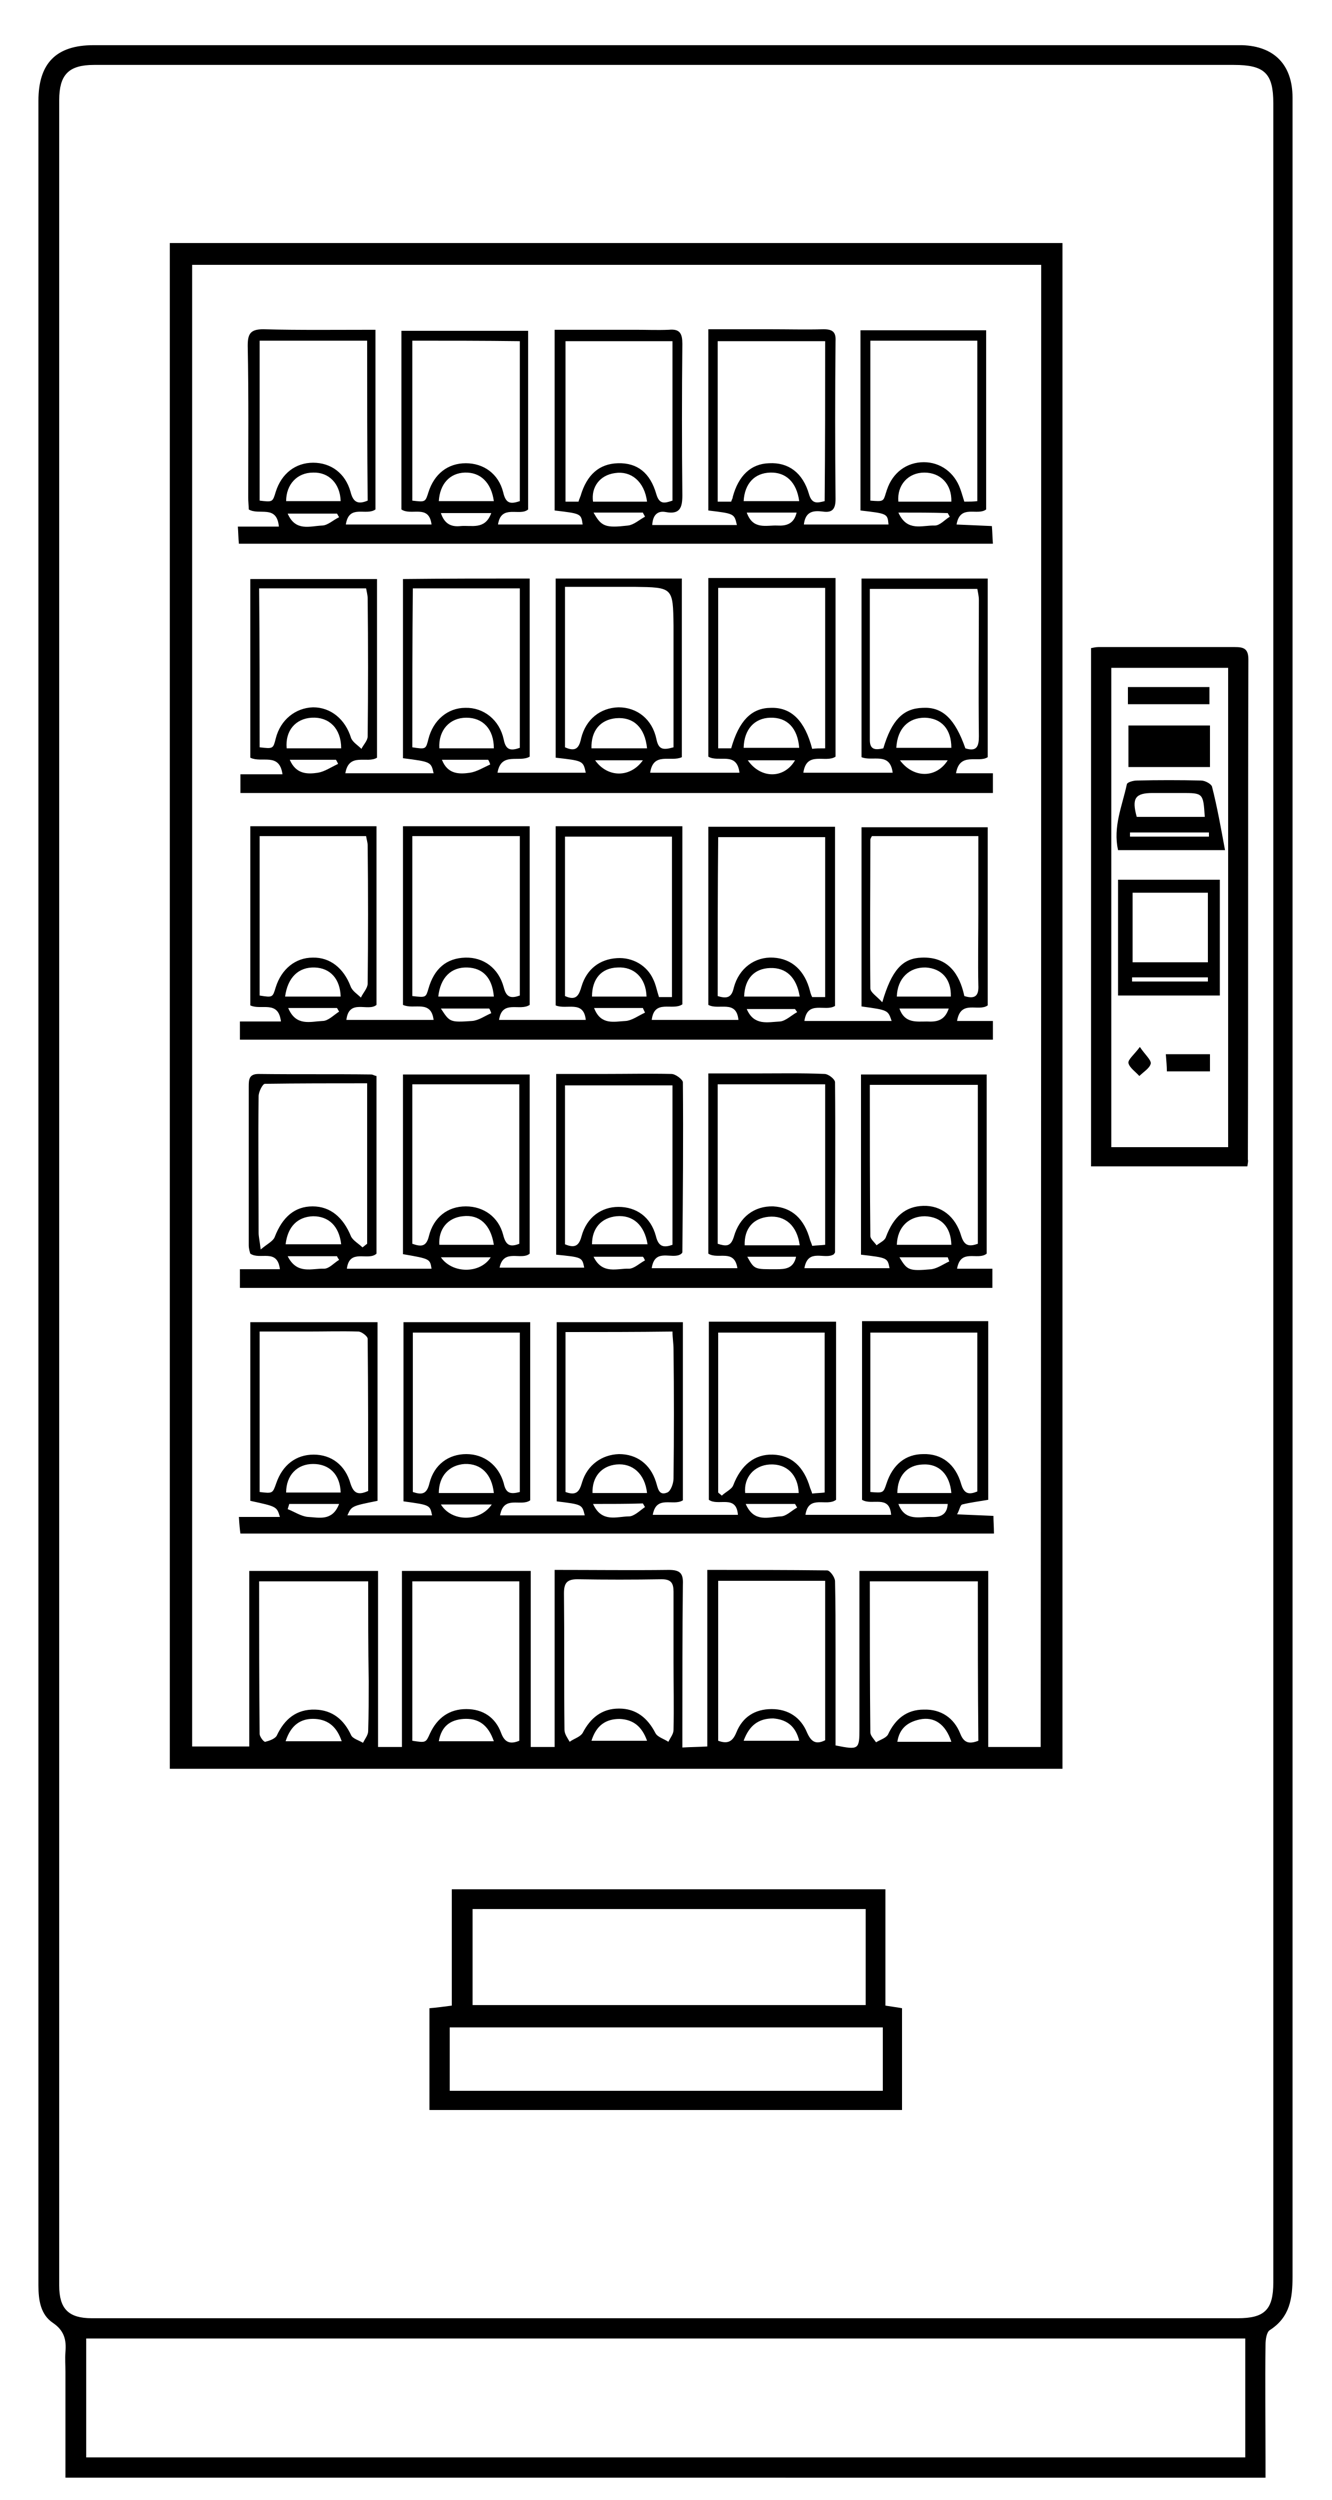 <?xml version="1.0" encoding="utf-8"?>
<!-- Generator: Adobe Illustrator 27.3.1, SVG Export Plug-In . SVG Version: 6.00 Build 0)  -->
<svg version="1.1" id="Calque_1" xmlns="http://www.w3.org/2000/svg" xmlns:xlink="http://www.w3.org/1999/xlink" x="0px" y="0px"
	 viewBox="0 0 256.5 481.4" style="enable-background:new 0 0 256.5 481.4;" xml:space="preserve">
<g>
	<path d="M12.6,477.1c0-6.9,0-13.6,0-20.4c0-1.3-0.1-2.5,0-3.8c0.2-2.3-0.2-4.1-2.4-5.6c-2.4-1.6-2.8-4.4-2.8-7.2
		c0-24.5,0-49,0-73.4c0-49.2,0-98.3,0-147.5c0-54.6,0-109.1,0-163.7c0-12,0-24.1,0-36.1c0-7.2,3.4-10.7,10.6-10.7
		c31.9,0,63.8,0,95.7,0c40.4,0,80.8,0,121.2,0c1.4,0,2.9,0,4.3,0c6.2,0.2,9.7,3.8,9.7,10.1c0,40.3,0,80.6,0,120.9
		c0,53.1,0,106.2,0,159.3c0,46.5,0,92.9,0,139.4c0,4.2-0.5,7.8-4.4,10.3c-0.6,0.4-0.8,1.8-0.8,2.8c-0.1,7.4,0,14.8,0,22.3
		c0,1,0,2.1,0,3.3C166.7,477.1,90,477.1,12.6,477.1z M245.2,229.5c0-69.9,0-139.8,0-209.6c0-5.8-1.7-7.4-7.6-7.4
		c-26.8,0-53.6,0-80.4,0c-46.4,0-92.7,0-139.1,0c-4.9,0-6.7,1.9-6.7,6.8c0,27.9,0,55.7,0,83.6c0,51.7,0,103.3,0,155
		c0,60.7,0,121.5,0,182.2c0,4.5,1.8,6.3,6.3,6.3c23,0,46.1,0,69.1,0c50.5,0,101,0,151.5,0c5.2,0,6.9-1.6,6.9-6.9
		C245.2,369.4,245.2,299.5,245.2,229.5z M16.6,473.2c74.7,0,149,0,223.2,0c0-7.8,0-15.4,0-22.9c-74.5,0-148.8,0-223.2,0
		C16.6,458,16.6,465.6,16.6,473.2z"/>
	<path d="M204.6,46.8c0,98,0,195.8,0,293.8c-57.4,0-114.5,0-171.9,0c0-97.9,0-195.7,0-293.8C89.9,46.8,147.1,46.8,204.6,46.8z
		 M200.5,51C145.8,51,91.4,51,37,51c0,95.2,0,190.2,0,285.3c3.7,0,7.2,0,11,0c0-11.4,0-22.5,0-33.8c8.4,0,16.4,0,24.8,0
		c0,11.4,0,22.6,0,33.9c1.7,0,3,0,4.6,0c0-11.4,0-22.6,0-33.9c8.4,0,16.4,0,24.8,0c0,11.4,0,22.6,0,33.9c1.6,0,2.9,0,4.6,0
		c0-11.4,0-22.6,0-34.1c7.6,0,14.8,0.1,22,0c2.2,0,2.8,0.7,2.7,2.8c-0.1,9.3-0.1,18.7-0.1,28c0,1,0,2.1,0,3.4
		c1.7-0.1,3.1-0.1,4.8-0.2c0-11.5,0-22.6,0-34c7.9,0,15.5,0,23.1,0.1c0.5,0,1.5,1.3,1.5,2.1c0.1,4.3,0.1,8.7,0.1,13
		c0,6.2,0,12.5,0,18.6c4.5,0.9,4.6,0.8,4.6-3.3c0-8.7,0-17.4,0-26c0-1.4,0-2.8,0-4.3c8.4,0,16.4,0,24.8,0c0,11.4,0,22.6,0,33.9
		c3.6,0,6.8,0,10.1,0C200.5,241.1,200.5,146.2,200.5,51z M70.9,304.5c-7.2,0-14,0-21,0c0,10,0,19.7,0.1,29.4c0,0.5,0.8,1.6,1.1,1.5
		c0.8-0.2,1.9-0.6,2.2-1.2c1.5-3.2,3.8-5.1,7.4-5c3.3,0.1,5.5,1.9,6.9,4.9c0.3,0.7,1.5,1,2.3,1.5c0.4-0.8,1-1.5,1-2.3
		c0.1-3.2,0.1-6.3,0.1-9.5C70.9,317.3,70.9,310.9,70.9,304.5z M100,304.5c-7,0-13.7,0-20.6,0c0,10.4,0,20.6,0,30.7
		c2.6,0.4,2.6,0.4,3.4-1.4c1.4-3,3.7-4.7,7-4.7c3.2,0,5.6,1.6,6.7,4.6c0.7,1.9,1.8,2.2,3.5,1.5C100,324.8,100,314.7,100,304.5z
		 M188.3,304.5c-7.1,0-13.9,0-20.8,0c0,9.9,0,19.5,0.1,29.1c0,0.6,0.7,1.3,1.1,1.9c0.8-0.5,1.9-0.8,2.3-1.5c1.4-3,3.6-4.8,6.9-4.8
		c3.3-0.1,5.8,1.6,7,4.6c0.7,1.8,1.7,2.1,3.5,1.4C188.3,324.9,188.3,314.8,188.3,304.5z M138.3,304.4c0,10.4,0,20.6,0,30.8
		c1.9,0.7,2.8,0.1,3.5-1.6c1.2-3,3.6-4.5,6.8-4.5c3.2,0,5.6,1.6,6.8,4.5c0.8,1.8,1.7,2.4,3.5,1.5c0-10.2,0-20.4,0-30.7
		C151.9,304.4,145.2,304.4,138.3,304.4z M129.7,320.1c0-4.5,0-9,0-13.6c0-1.7-0.5-2.4-2.3-2.4c-5.4,0.1-10.8,0.1-16.2,0
		c-2,0-2.6,0.7-2.6,2.7c0.1,8.8,0,17.5,0.1,26.3c0,0.8,0.6,1.6,1,2.3c0.8-0.6,2-0.9,2.5-1.7c1.5-2.9,3.7-4.7,7-4.7
		c3.3,0,5.5,1.8,7,4.7c0.4,0.8,1.6,1.1,2.5,1.7c0.4-0.8,1-1.5,1-2.3C129.8,328.8,129.7,324.5,129.7,320.1z M55,335.3
		c3.7,0,7.1,0,10.8,0c-0.9-2.7-2.5-4.1-5-4.3C57.9,330.8,56,332.2,55,335.3z M143.2,335.2c3.8,0,7.1,0,10.7,0
		c-0.7-2.9-2.5-4.1-5-4.3C146.1,330.9,144.3,332.2,143.2,335.2z M95.1,335.3c-1.1-3.2-3-4.5-5.9-4.3c-2.5,0.2-4.2,1.4-4.7,4.3
		C88.1,335.3,91.4,335.3,95.1,335.3z M113.9,335.2c3.7,0,7.1,0,10.7,0c-1-2.8-2.7-4.1-5.3-4.2C116.6,331,114.8,332.3,113.9,335.2z
		 M183.2,335.4c-1.1-3.4-3.3-4.9-6.1-4.3c-2.3,0.5-3.9,1.7-4.3,4.3C176.4,335.4,179.6,335.4,183.2,335.4z"/>
	<path d="M82.7,406.3c0-6.6,0-13,0-19.6c1.4-0.1,2.7-0.3,4.3-0.5c0-7.4,0-14.8,0-22.4c28,0,55.6,0,83.5,0c0,7.5,0,14.9,0,22.4
		c1.2,0.2,2.1,0.3,3.2,0.5c0,6.5,0,12.9,0,19.6C143.5,406.3,113.2,406.3,82.7,406.3z M91,386.1c25.5,0,50.5,0,75.7,0
		c0-6.3,0-12.4,0-18.5c-25.3,0-50.4,0-75.7,0C91,373.8,91,379.8,91,386.1z M86.6,390.4c0,4.3,0,8.2,0,12.2c27.9,0,55.6,0,83.4,0
		c0-4.1,0-8.1,0-12.2C142.1,390.4,114.5,390.4,86.6,390.4z"/>
	<path d="M240.2,224.6c-10.1,0-20,0-30.1,0c0-33.3,0-66.5,0-99.8c0.5-0.1,1-0.2,1.4-0.2c8.8,0,17.5,0,26.3,0c1.7,0,2.6,0.3,2.6,2.4
		c-0.1,32.1,0,64.2-0.1,96.3C240.4,223.5,240.3,223.9,240.2,224.6z M236.5,128.6c-7.7,0-15.1,0-22.5,0c0,30.9,0,61.6,0,92.3
		c7.6,0,15,0,22.5,0C236.5,190,236.5,159.4,236.5,128.6z"/>
	<path d="M77.6,206.9c8.2,0,16.1,0,24.4,0c0,11.5,0,23,0,34.5c-1.6,1.4-5-1.1-5.8,2.7c5.5,0,10.9,0,16.3,0c-0.4-2-0.4-2-5.4-2.5
		c0-11.5,0-23,0-34.8c3.1,0,6.1,0,9.2,0c4.3,0,8.7-0.1,13,0c0.8,0,2.2,1.1,2.2,1.6c0.1,10.9,0,21.8-0.1,32.7c0,0.2-0.2,0.3-0.3,0.4
		c-1.7,1.1-5-1.3-5.6,2.7c5.5,0,10.9,0,16.5,0c-0.6-3.8-3.7-1.6-5.6-2.8c0-11.2,0-22.7,0-34.7c2.9,0,5.9,0,8.8,0
		c4.5,0,9.1-0.1,13.6,0.1c0.7,0,2,1,2,1.6c0.1,10.9,0,21.8,0,32.7c0,0.2-0.2,0.3-0.2,0.4c-1.7,1.2-5-1.3-5.7,2.7
		c5.5,0,10.9,0,16.4,0c-0.4-2-0.4-2-5.5-2.6c0-11.5,0-22.9,0-34.7c8,0,16,0,24.2,0c0,11.6,0,23,0,34.5c-1.7,1.4-5-1.1-5.7,2.9
		c2.3,0,4.5,0,6.8,0c0,1.4,0,2.4,0,3.7c-48.2,0-96.5,0-144.9,0c0-1.1,0-2.2,0-3.6c2.6,0,5,0,7.7,0c-0.5-4.1-3.8-1.7-5.7-3
		c-0.1-0.3-0.3-1-0.3-1.6c0-10.2,0-20.4,0-30.6c0-1.4,0.1-2.4,1.9-2.4c7.2,0.1,14.5,0,21.7,0.1c0.3,0,0.5,0.2,1,0.3
		c0,11.4,0,22.8,0,34.2c-1.6,1.5-5.2-1.1-5.7,2.9c5.5,0,10.9,0,16.3,0c-0.3-1.9-0.3-1.9-5.5-2.8C77.6,230.1,77.6,218.7,77.6,206.9z
		 M69.8,240.2c0.3-0.2,0.6-0.5,0.9-0.7c0-10.2,0-20.3,0-30.9c-6.7,0-13.2,0-19.7,0.1c-0.4,0-1.2,1.5-1.2,2.4c-0.1,8.8,0,17.5,0,26.3
		c0,0.7,0.2,1.5,0.4,3.2c1.3-1.1,2.4-1.6,2.7-2.4c1.5-3.9,3.9-5.9,7.3-5.9c3.4,0,5.9,2.1,7.4,5.8C68,238.9,69.1,239.5,69.8,240.2z
		 M100,239.5c0-10.3,0-20.5,0-30.7c-7,0-13.7,0-20.6,0c0,10.4,0,20.5,0,30.7c1.7,0.6,2.7,0.6,3.2-1.5c0.9-3.6,3.6-5.7,7.1-5.7
		c3.4,0,6.3,2,7.2,5.5C97.4,239.8,98.2,240.2,100,239.5z M108.8,239.6c1.9,0.8,2.7,0.3,3.2-1.6c1-3.6,3.8-5.6,7.1-5.6
		c3.4,0,6.2,1.9,7.2,5.6c0.5,2.1,1.5,2.3,3.2,1.7c0-10.3,0-20.4,0-30.7c-7,0-13.8,0-20.7,0C108.8,219.2,108.8,229.3,108.8,239.6z
		 M188.3,239.5c0-10.1,0-20.3,0-30.6c-6.9,0-13.8,0-20.8,0c0,9.9,0,19.5,0.1,29.1c0,0.6,0.8,1.2,1.2,1.8c0.6-0.5,1.6-0.9,1.8-1.6
		c1.5-4,3.8-5.9,7.2-6c3.4-0.1,6.2,2,7.3,5.8C185.7,239.9,186.6,240.1,188.3,239.5z M138.2,208.8c0,10.3,0,20.5,0,30.7
		c1.6,0.5,2.5,0.6,3.1-1.3c1.1-3.9,4-6,7.6-5.9c3.6,0.2,6,2.4,7.1,6.5c0.1,0.3,0.3,0.7,0.4,1.1c0.9-0.1,1.6-0.1,2.5-0.2
		c0-10.3,0-20.5,0-30.9C152,208.8,145.2,208.8,138.2,208.8z M154,239.8c-0.5-3.8-2.8-5.8-6-5.5c-3,0.3-4.7,2.3-4.6,5.5
		C146.9,239.8,150.3,239.8,154,239.8z M114,239.6c3.5,0,7.1,0,10.7,0c-0.6-3.7-2.8-5.7-6-5.4C115.8,234.5,114,236.5,114,239.6z
		 M172.7,239.7c3.5,0,7,0,10.5,0c-0.1-3.5-2-5.4-5.1-5.5C175,234.2,172.8,236.3,172.7,239.7z M95.1,239.7c-0.6-3.9-2.8-5.9-6-5.5
		c-2.9,0.3-4.7,2.5-4.5,5.5C88.1,239.7,91.5,239.7,95.1,239.7z M55,239.6c3.7,0,7.2,0,10.7,0c-0.4-3.5-2.4-5.4-5.4-5.4
		C57.3,234.3,55.4,236.2,55,239.6z M114.3,242c1.7,3.5,4.6,2.2,6.8,2.3c1,0,2-1,3.1-1.6c-0.1-0.2-0.2-0.5-0.4-0.7
		C120.7,242,117.7,242,114.3,242z M94.5,242.1c-3.3,0-6.3,0-9.6,0C87.1,245.3,92.5,245.3,94.5,242.1z M55.4,241.9
		c1.8,3.6,4.7,2.3,7,2.4c1,0,1.9-1.1,2.9-1.7c-0.1-0.2-0.3-0.4-0.4-0.7C61.8,241.9,58.8,241.9,55.4,241.9z M182.8,242.9
		c-0.1-0.3-0.2-0.5-0.3-0.8c-3,0-6.1,0-9.3,0c1.5,2.5,1.8,2.7,6.2,2.3C180.6,244.2,181.7,243.4,182.8,242.9z M143.9,242
		c1.4,2.5,1.4,2.4,5.6,2.4c1.7,0,3.3-0.1,3.8-2.4C150.2,242,147.2,242,143.9,242z"/>
	<path d="M102,111.4c0,11.5,0,22.9,0,34.3c-2,1.2-5.5-1-6.2,3.1c5.7,0,11.4,0,17,0c-0.5-2.3-0.5-2.3-5.8-2.9c0-11.4,0-22.8,0-34.5
		c8,0,16,0,24.3,0c0,11.4,0,22.9,0,34.4c-2.1,1-5.5-1.1-6.1,3c5.8,0,11.4,0,17.2,0c-0.5-4.2-4-1.9-6-3.1c0-11.3,0-22.7,0-34.4
		c8.2,0,16.2,0,24.5,0c0,11.5,0,22.9,0,34.4c-1.9,1.3-5.6-1.2-6.2,3.1c5.8,0,11.4,0,17.2,0c-0.5-4.1-3.9-2.1-6-3
		c0-11.3,0-22.7,0-34.4c8,0,16,0,24.3,0c0,11.5,0,22.9,0,34.4c-1.8,1.2-5.4-1.1-6.1,3.1c2.4,0,4.6,0,7.1,0c0,1.4,0,2.5,0,3.8
		c-48.3,0-96.6,0-144.9,0c0-1.2,0-2.2,0-3.6c2.7,0,5.4,0,8.1,0c-0.6-4.3-4-2.1-6.2-3.2c0-11.3,0-22.7,0-34.4c8.1,0,16.2,0,24.4,0
		c0,11.5,0,22.9,0,34.4c-1.9,1.2-5.4-1.1-6.1,3c5.7,0,11.4,0,17,0c-0.5-2.2-0.5-2.2-5.9-2.9c0-11.4,0-22.8,0-34.5
		C85.6,111.4,93.7,111.4,102,111.4z M50,143.9c2.6,0.3,2.6,0.3,3.1-1.7c0.9-3.6,3.8-5.9,7.2-6c3.4,0,6.2,2.3,7.3,5.9
		c0.3,0.8,1.3,1.4,2,2.1c0.4-0.8,1.2-1.6,1.2-2.4c0.1-8.9,0.1-17.7,0-26.6c0-0.6-0.2-1.3-0.3-1.9c-6.9,0-13.7,0-20.6,0
		C50,123.5,50,133.6,50,143.9z M79.4,143.9c2.6,0.4,2.6,0.4,3.1-1.6c0.9-3.6,3.7-6,7.1-6c3.5-0.1,6.6,2.3,7.4,6.1
		c0.4,2.1,1.4,2.2,3.1,1.6c0-10.2,0-20.4,0-30.7c-7,0-13.7,0-20.6,0C79.4,123.6,79.4,133.8,79.4,143.9z M158.9,144.1
		c0-10.4,0-20.6,0-30.9c-6.9,0-13.7,0-20.6,0c0,10.4,0,20.5,0,30.9c1,0,1.8,0,2.5,0c1.5-5.3,3.9-7.8,7.7-7.8
		c3.9-0.1,6.5,2.5,7.9,7.9C157.1,144.1,157.8,144.1,158.9,144.1z M170.1,144.1c1.6-5.4,3.8-7.7,7.6-7.8c3.8-0.2,6.2,2.1,8.2,7.8
		c2.2,0.7,2.6-0.4,2.6-2.3c-0.1-8.8,0-17.5,0-26.3c0-0.7-0.2-1.5-0.3-2.1c-7,0-13.8,0-20.7,0c0,9.9,0,19.5,0,29.1
		C167.5,144.5,168.7,144.4,170.1,144.1z M129.7,143.9c0-7.9,0-15.6,0-23.4c-0.1-7.4-0.1-7.4-7.6-7.5c-4.4,0-8.8,0-13.3,0
		c0,10.6,0,20.8,0,30.9c2,0.9,2.7,0.2,3.1-1.7c0.9-3.7,3.7-5.9,7.2-6c3.6,0,6.5,2.3,7.3,6.1C126.8,144.3,127.6,144.5,129.7,143.9z
		 M143.2,144c3.6,0,7.2,0,10.7,0c-0.3-3.8-2.3-5.9-5.6-5.8C145.3,138.3,143.3,140.4,143.2,144z M124.6,144.1c-0.4-4-2.6-6.1-6-5.8
		c-3,0.3-4.8,2.4-4.7,5.8C117.4,144.1,120.9,144.1,124.6,144.1z M172.6,144c3.7,0,7.1,0,10.6,0c0-3.6-1.9-5.7-5.1-5.8
		C174.9,138.2,172.8,140.3,172.6,144z M65.7,144.1c0-3.8-2.3-6.1-5.7-5.9c-3.1,0.2-5.1,2.5-4.8,5.9C58.6,144.1,62,144.1,65.7,144.1z
		 M95.1,144.1c0-3.7-2.1-5.9-5.3-5.9c-3.2,0-5.4,2.4-5.2,5.9C88,144.1,91.6,144.1,95.1,144.1z M123.8,146.4c-3.2,0-6.1,0-9.2,0
		C117,149.8,121.4,149.8,123.8,146.4z M85.1,146.3c1.1,2.8,3.3,2.8,5.4,2.5c1.3-0.2,2.6-1,3.9-1.6c-0.1-0.3-0.2-0.6-0.4-0.9
		C91.1,146.3,88.2,146.3,85.1,146.3z M55.8,146.3c1.2,2.8,3.4,2.8,5.4,2.5c1.3-0.2,2.6-1.1,3.9-1.7c-0.1-0.3-0.3-0.6-0.4-0.8
		C61.8,146.3,58.9,146.3,55.8,146.3z M144,146.4c2.5,3.6,7,3.6,9.1,0C150,146.4,147.1,146.4,144,146.4z M182.5,146.4
		c-3.1,0-6,0-9.2,0C175.9,149.9,180.3,149.9,182.5,146.4z"/>
	<path d="M125.6,101.1c5.6,0,10.9,0,16.3,0c-0.5-2.2-0.5-2.2-5.5-2.8c0-11.5,0-23,0-34.9c4,0,7.9,0,11.8,0c3.5,0,6.9,0.1,10.4,0
		c1.8,0,2.4,0.6,2.3,2.3c-0.1,10.1-0.1,20.2,0,30.4c0,1.9-0.6,2.7-2.5,2.4c-1.7-0.2-3.3-0.1-3.6,2.5c5.5,0,10.9,0,16.3,0
		c-0.2-2.1-0.2-2.1-5.4-2.7c0-11.5,0-23,0-34.7c8,0,16,0,24.2,0c0,11.6,0,23,0,34.5c-1.7,1.3-5-1.1-5.7,2.9c2.2,0.1,4.4,0.2,6.8,0.3
		c0.1,1.1,0.1,2.1,0.2,3.4c-48.4,0-96.6,0-145.2,0c-0.1-1-0.1-2-0.2-3.3c2.7,0,5.2,0,7.9,0c-0.4-4.3-3.8-2.1-5.8-3.3
		c0-0.7-0.1-1.5-0.1-2.3c0-9.7,0.1-19.5-0.1-29.2c0-2.3,0.5-3.2,3-3.2c7.1,0.2,14.2,0.1,21.6,0.1c0,11.8,0,23.3,0,34.6
		c-1.8,1.3-5.1-1.1-5.7,2.9c5.5,0,11,0,16.5,0c-0.5-4-3.9-1.6-5.8-2.9c0-11.3,0-22.8,0-34.4c8.1,0,16.2,0,24.4,0
		c0,11.5,0,22.9,0,34.4c-1.6,1.4-5.2-1.1-5.8,2.9c5.5,0,10.9,0,16.3,0c-0.3-2.1-0.3-2.1-5.4-2.7c0-11.5,0-23,0-34.8
		c5.3,0,10.5,0,15.6,0c2.1,0,4.2,0.1,6.4,0c2.1-0.2,2.6,0.7,2.6,2.7c-0.1,9.7-0.1,19.5,0,29.2c0,2.4-0.5,3.7-3.2,3.2
		C126.7,98.3,125.7,99.1,125.6,101.1z M70.7,65.6c-7,0-13.8,0-20.7,0c0,10.3,0,20.6,0,30.8c2.5,0.3,2.5,0.3,3.1-1.7
		c1.1-3.5,3.8-5.6,7.2-5.6c3.4,0,6.2,2,7.2,5.6c0.5,2,1.4,2.5,3.3,1.7C70.7,86.1,70.7,76,70.7,65.6z M79.4,65.6
		c0,10.5,0,20.6,0,30.8c2.5,0.3,2.5,0.3,3.1-1.6c1.1-3.5,3.7-5.6,7.2-5.6c3.4,0,6.3,2,7.2,5.6c0.5,2.2,1.4,2.3,3.2,1.7
		c0-10.3,0-20.5,0-30.8C93.1,65.6,86.4,65.6,79.4,65.6z M111.4,96.6c0.1-0.4,0.3-0.8,0.4-1.1c1.2-4.1,3.6-6.2,7.2-6.3
		c3.7-0.1,6.2,1.8,7.4,6c0.6,2,1.6,1.7,3.1,1.2c0-10.2,0-20.4,0-30.7c-7,0-13.7,0-20.6,0c0,10.4,0,20.6,0,30.9
		C109.9,96.6,110.6,96.6,111.4,96.6z M188.2,96.5c0-10.4,0-20.6,0-30.9c-7,0-13.8,0-20.6,0c0,10.4,0,20.6,0,30.8
		c2.5,0.2,2.5,0.2,3-1.5c0.1-0.2,0.1-0.4,0.2-0.6c1.1-3.3,3.8-5.3,7.1-5.3c3.2,0,5.9,2,7,5.1c0.3,0.8,0.5,1.6,0.8,2.5
		C186.7,96.6,187.4,96.6,188.2,96.5z M158.9,65.7c-7.1,0-13.9,0-20.7,0c0,10.4,0,20.6,0,30.9c1,0,1.8,0,2.6,0
		c0.1-0.4,0.3-0.6,0.3-0.9c1.1-4.1,3.5-6.4,7-6.5c3.7-0.2,6.5,1.8,7.7,6c0.6,2,1.7,1.6,3,1.3C158.9,86.1,158.9,76,158.9,65.7z
		 M84.5,96.5c3.5,0,7.1,0,10.6,0c-0.5-3.6-2.6-5.6-5.6-5.5C86.6,91.1,84.7,93.2,84.5,96.5z M124.6,96.6c-0.5-3.9-3.1-6-6.2-5.5
		c-2.9,0.4-4.6,2.7-4.2,5.5C117.5,96.6,121,96.6,124.6,96.6z M65.6,96.5c-0.1-3.4-2.3-5.6-5.3-5.5c-3.1,0-5.2,2.3-5.2,5.5
		C58.6,96.5,62.1,96.5,65.6,96.5z M153.9,96.5c-0.5-3.7-2.6-5.6-5.6-5.5c-3,0.1-4.9,2.1-5.1,5.5C146.7,96.5,150.2,96.5,153.9,96.5z
		 M183.2,96.6c0.1-3.4-2.1-5.6-5.2-5.6c-3.1,0-5.3,2.4-5,5.6C176.3,96.6,179.7,96.6,183.2,96.6z M84.9,98.8c0.7,2.1,2,2.7,3.8,2.5
		c2.1-0.2,4.7,0.8,5.9-2.5C91.3,98.8,88.2,98.8,84.9,98.8z M114.3,98.7c1.5,2.7,2.3,3,6.6,2.5c1.1-0.1,2.2-1.1,3.3-1.7
		c-0.1-0.3-0.3-0.5-0.4-0.8C120.7,98.7,117.7,98.7,114.3,98.7z M173,98.7c1.7,3.8,4.6,2.4,7,2.5c1,0,1.9-1.1,2.9-1.7
		c-0.1-0.2-0.3-0.5-0.4-0.7C179.4,98.7,176.4,98.7,173,98.7z M65.3,99.6c-0.1-0.2-0.3-0.5-0.4-0.7c-3.1,0-6.2,0-9.5,0
		c1.5,3.5,4.3,2.4,6.6,2.3C63.1,101.2,64.2,100.1,65.3,99.6z M143.8,98.7c1.2,3.4,3.8,2.4,5.9,2.5c1.7,0.1,3.2-0.3,3.7-2.5
		C150.2,98.7,147.2,98.7,143.8,98.7z"/>
	<path d="M136.4,159.2c8.2,0,16.1,0,24.4,0c0,11.6,0,23.1,0,34.5c-1.9,1.2-5.3-1.2-5.9,2.9c5.6,0,11.2,0,16.8,0
		c-0.7-2.1-0.7-2.1-5.8-2.8c0-11.4,0-22.8,0-34.5c8,0,16.1,0,24.3,0c0,11.5,0,22.9,0,34.3c-1.8,1.3-5.2-1.2-5.9,3c2.3,0,4.5,0,6.9,0
		c0,1.4,0,2.4,0,3.6c-48.4,0-96.6,0-145,0c0-1.1,0-2.1,0-3.5c2.6,0,5.2,0,7.9,0c-0.5-4.2-3.8-2.1-5.9-3.1c0-11.4,0-22.9,0-34.5
		c8.1,0,16.1,0,24.3,0c0,11.5,0,22.9,0,34.4c-1.6,1.4-5.3-1.3-5.8,2.9c5.6,0,11.1,0,16.8,0c-0.5-4-3.8-1.9-5.9-2.9
		c0-11.3,0-22.8,0-34.4c8.2,0,16.2,0,24.4,0c0,11.6,0,23,0,34.4c-1.9,1.3-5.3-1.1-5.9,2.9c5.6,0,11.1,0,16.7,0
		c-0.4-3.9-3.7-1.9-5.8-2.8c0-11.3,0-22.8,0-34.5c8.1,0,16.2,0,24.4,0c0,11.6,0,23,0,34.3c-1.9,1.3-5.4-1.1-5.9,3
		c5.6,0,11.1,0,16.7,0c-0.4-4-3.8-1.8-5.8-2.9C136.4,182.4,136.4,171,136.4,159.2z M50,161c0,10.4,0,20.6,0,30.7
		c2.5,0.4,2.5,0.4,3.1-1.6c1.1-3.5,3.8-5.7,7.1-5.7c3.4-0.1,6,2.1,7.3,5.5c0.3,0.9,1.3,1.5,2,2.2c0.4-0.9,1.3-1.8,1.3-2.7
		c0.1-8.9,0.1-17.7,0-26.6c0-0.6-0.2-1.1-0.3-1.8C63.8,161,57.1,161,50,161z M79.4,161c0,10.5,0,20.6,0,30.8
		c2.6,0.3,2.6,0.3,3.1-1.4c1.1-3.9,3.5-5.9,7.1-6c3.5-0.1,6.4,2,7.4,5.7c0.5,2,1.4,2.2,3.1,1.6c0-10.2,0-20.4,0-30.7
		C93.2,161,86.5,161,79.4,161z M129.4,192c0-10.4,0-20.6,0-30.9c-7,0-13.7,0-20.6,0c0,10.4,0,20.5,0,30.7c2.2,1,2.7-0.2,3.2-1.9
		c1-3.3,3.5-5.2,6.8-5.4c3-0.2,5.8,1.4,7,4.1c0.5,1,0.7,2.2,1.1,3.4C127.8,192,128.6,192,129.4,192z M138.2,191.8
		c1.9,0.6,2.7,0.2,3.1-1.6c1-3.8,4.1-6,7.6-5.8c3.6,0.2,6.1,2.5,7.1,6.5c0.1,0.4,0.2,0.7,0.4,1.1c0.9,0,1.6,0,2.5,0
		c0-10.4,0-20.6,0-30.8c-7,0-13.8,0-20.6,0C138.2,171.5,138.2,181.6,138.2,191.8z M169.9,193c1.8-6.2,3.9-8.5,7.6-8.6
		c5.1-0.2,7.3,3.2,8.2,7.4c2.2,0.7,2.8-0.2,2.7-2.1c-0.1-4.5,0-9.1,0-13.6c0-5,0-10,0-15.1c-7.1,0-13.9,0-20.5,0
		c-0.2,0.4-0.3,0.5-0.3,0.7c0,9.5-0.1,19.1,0,28.6C167.6,191.1,168.8,191.8,169.9,193z M143.3,191.9c3.6,0,7.1,0,10.7,0
		c-0.6-3.7-2.6-5.6-5.7-5.5C145.3,186.5,143.4,188.4,143.3,191.9z M172.7,191.9c3.5,0,7,0,10.4,0c0.1-3.4-1.8-5.4-4.8-5.6
		C175.1,186.2,172.8,188.4,172.7,191.9z M124.5,191.9c-0.1-3.6-2.4-5.8-5.6-5.6c-3.1,0.1-4.9,2.2-4.9,5.6
		C117.5,191.9,121,191.9,124.5,191.9z M84.4,191.9c3.7,0,7.2,0,10.7,0c-0.3-3.6-2.1-5.5-5.1-5.6C86.9,186.2,84.8,188.2,84.4,191.9z
		 M54.9,191.9c3.7,0,7.2,0,10.7,0c-0.1-3.4-2-5.5-5-5.6C57.5,186.2,55.4,188.2,54.9,191.9z M55.5,194.1c1.5,3.6,4.3,2.6,6.6,2.5
		c1.1,0,2.1-1.1,3.2-1.8c-0.1-0.2-0.3-0.5-0.4-0.7C61.8,194.1,58.8,194.1,55.5,194.1z M94.6,195.1c-0.1-0.3-0.2-0.6-0.4-0.9
		c-3,0-6.1,0-9.3,0c1.7,2.6,1.7,2.7,6,2.4C92.2,196.5,93.4,195.6,94.6,195.1z M153.5,194.9c-0.1-0.2-0.3-0.4-0.4-0.6
		c-3,0-6.1,0-9.3,0c1.4,3.3,4.1,2.5,6.4,2.4C151.3,196.6,152.4,195.5,153.5,194.9z M114.4,194.1c1.3,3.4,3.9,2.6,6.1,2.5
		c1.2-0.1,2.4-1,3.7-1.6c-0.1-0.3-0.3-0.6-0.4-0.9C120.7,194.1,117.7,194.1,114.4,194.1z M182.7,194.2c-3.3,0-6.3,0-9.5,0
		c1,2.9,3.3,2.5,5.3,2.5C180.3,196.8,181.9,196.6,182.7,194.2z"/>
	<path d="M46,292.1c2.9,0,5.3,0,7.9,0c-0.6-2-0.6-2-5.7-3.1c0-11.4,0-22.8,0-34.4c8.2,0,16.2,0,24.5,0c0,11.6,0,23,0,34.4
		c-5,1-5,1-5.8,2.8c5.5,0,10.9,0,16.3,0c-0.4-2-0.4-2-5.5-2.7c0-11.4,0-22.8,0-34.5c8.1,0,16.1,0,24.4,0c0,11.5,0,23,0,34.3
		c-1.8,1.3-5.1-1.1-5.8,2.9c5.5,0,10.9,0,16.3,0c-0.5-2.1-0.5-2.1-5.4-2.7c0-11.4,0-22.8,0-34.5c8,0,16,0,24.3,0
		c0,11.5,0,22.9,0,34.3c-1.9,1.2-5.1-1.1-5.8,2.8c5.5,0,10.9,0,16.4,0c-0.3-4-3.8-1.6-5.6-2.9c0-11.3,0-22.7,0-34.3
		c8.2,0,16.2,0,24.5,0c0,11.5,0,23,0,34.3c-1.8,1.4-5.3-1.1-5.9,2.9c5.5,0,10.9,0,16.5,0c-0.3-4-3.7-1.7-5.6-2.9
		c0-11.3,0-22.7,0-34.4c8.1,0,16.1,0,24.3,0c0,11.5,0,22.9,0,34.4c-1.7,0.3-3.4,0.5-5,0.9c-0.4,0.1-0.5,1-1,1.9
		c2.4,0.1,4.5,0.2,7,0.3c0,1.1,0.1,2.1,0.1,3.4c-48.4,0-96.6,0-145.1,0C46.2,294.7,46.1,293.7,46,292.1z M70.9,287.1
		c0-9.7,0-19.5-0.1-29.3c0-0.5-1.2-1.4-1.8-1.4c-3.3-0.1-6.5,0-9.8,0c-3,0-6.1,0-9.2,0c0,10.6,0,20.7,0,30.9
		c2.5,0.3,2.5,0.3,3.2-1.7c1.2-3.5,3.8-5.5,7.2-5.5c3.4,0,6.1,2,7.1,5.6C68.1,287.5,68.9,288,70.9,287.1z M100.1,287.3
		c0-10.3,0-20.5,0-30.7c-7,0-13.7,0-20.6,0c0,10.4,0,20.6,0,30.7c1.8,0.6,2.7,0.4,3.2-1.7c0.9-3.6,3.7-5.6,7.1-5.6
		c3.4,0,6.2,2.1,7.2,5.6C97.4,287.5,98.2,287.8,100.1,287.3z M108.9,256.5c0,10.4,0,20.7,0,30.8c2.2,0.8,2.7-0.2,3.2-1.9
		c1-3.3,3.8-5.3,7.1-5.4c3.4,0,6,1.9,7.1,5.3c0.4,1.2,0.5,2.8,2.2,2.1c0.7-0.3,1.2-1.8,1.2-2.7c0.1-8.3,0.1-16.6,0-24.9
		c0-1.1-0.2-2.2-0.2-3.4C122.4,256.5,115.7,256.5,108.9,256.5z M167.6,287.3c2.5,0.2,2.5,0.2,3.1-1.6c1.2-3.7,3.7-5.7,7.1-5.7
		c3.5-0.1,6.2,1.9,7.3,5.8c0.6,2,1.6,2,3.1,1.4c0-10.3,0-20.5,0-30.6c-7,0-13.8,0-20.6,0C167.6,266.9,167.6,277,167.6,287.3z
		 M158.8,287.4c0-10.4,0-20.6,0-30.8c-7,0-13.8,0-20.5,0c0,10.4,0,20.6,0,30.8c0.2,0.2,0.5,0.4,0.7,0.6c0.7-0.7,1.9-1.2,2.2-2
		c1.5-3.9,4.1-6,7.6-5.9c3.6,0.1,6,2.3,7.2,6.4c0.1,0.3,0.3,0.7,0.4,1.1C157.2,287.5,158,287.5,158.8,287.4z M124.6,287.5
		c-0.4-3.7-2.8-5.8-5.9-5.5c-2.9,0.3-4.7,2.4-4.6,5.5C117.5,287.5,120.9,287.5,124.6,287.5z M65.6,287.4c-0.1-3.5-2.2-5.5-5.3-5.5
		c-3.1,0-5.2,2.2-5.2,5.5C58.6,287.4,62.1,287.4,65.6,287.4z M95.1,287.5c-0.4-3.7-2.5-5.7-5.6-5.6c-3,0.2-5,2.3-5,5.6
		C88,287.5,91.4,287.5,95.1,287.5z M153.8,287.5c-0.1-3.5-2.3-5.7-5.6-5.5c-3,0.2-5,2.5-4.7,5.5
		C146.9,287.5,150.2,287.5,153.8,287.5z M183.2,287.5c-0.3-3.6-2.4-5.7-5.5-5.5c-3,0.1-4.9,2.2-4.9,5.5
		C176.2,287.5,179.6,287.5,183.2,287.5z M143.6,289.6c1.6,3.7,4.5,2.5,6.7,2.4c1.1,0,2.1-1.1,3.2-1.7c-0.1-0.2-0.3-0.5-0.4-0.7
		C150.1,289.6,147.1,289.6,143.6,289.6z M114.2,289.6c1.7,3.7,4.6,2.4,6.9,2.4c1,0,2.1-1.1,3.1-1.8c-0.1-0.2-0.3-0.5-0.4-0.7
		C120.7,289.6,117.7,289.6,114.2,289.6z M94.7,289.7c-3.4,0-6.5,0-9.8,0C87,293.1,92.4,293.1,94.7,289.7z M65.3,289.6
		c-3.4,0-6.5,0-9.6,0c-0.1,0.3-0.2,0.7-0.3,1c1.3,0.5,2.6,1.4,3.9,1.5C61.4,292.2,64,293,65.3,289.6z M173,289.6
		c1.3,3.5,4.2,2.4,6.4,2.5c1.6,0.1,3-0.4,3.1-2.5C179.4,289.6,176.4,289.6,173,289.6z"/>
	<path d="M234.9,191.7c-6.6,0-13,0-19.6,0c0-7.5,0-14.8,0-22.3c6.5,0,12.9,0,19.6,0C234.9,176.7,234.9,184.1,234.9,191.7z
		 M232.6,185.3c0-4.5,0-8.9,0-13.4c-5,0-9.8,0-14.5,0c0,4.6,0,9,0,13.4C223,185.3,227.7,185.3,232.6,185.3z M218,188.2
		c0,0.3,0,0.5,0,0.8c4.9,0,9.7,0,14.6,0c0-0.3,0-0.5,0-0.8C227.7,188.2,222.9,188.2,218,188.2z"/>
	<path d="M235.9,163.7c-7.4,0-13.9,0-20.6,0c-1-4.5,0.8-8.5,1.7-12.7c0.1-0.4,1.3-0.7,1.9-0.7c4.1-0.1,8.3-0.1,12.4,0
		c0.8,0,2,0.7,2.1,1.2C234.4,155.4,235.1,159.4,235.9,163.7z M232,157.3c-0.3-4.6-0.3-4.6-4.5-4.6c-1.8,0-3.6,0-5.5,0
		c-3.4,0-4.1,1-3.1,4.6C223.2,157.3,227.6,157.3,232,157.3z M217.6,160.3c0,0.3,0,0.5,0,0.8c5.1,0,10.1,0,15.2,0c0-0.3,0-0.5,0-0.8
		C227.8,160.3,222.7,160.3,217.6,160.3z"/>
	<path d="M233,139.7c0,2.8,0,5.3,0,8c-5.2,0-10.3,0-15.7,0c0-2.6,0-5.2,0-8C222.5,139.7,227.5,139.7,233,139.7z"/>
	<path d="M232.9,132.3c0,1.1,0,2,0,3.3c-5.2,0-10.4,0-15.7,0c0-1,0-2,0-3.3C222.4,132.3,227.5,132.3,232.9,132.3z"/>
	<path d="M233,203c0,1.2,0,2.2,0,3.3c-2.7,0-5.3,0-8.3,0c0-1-0.1-2-0.2-3.3C227.4,203,230,203,233,203z"/>
	<path d="M219.5,201.6c1,1.5,2.2,2.5,2.1,3.2c-0.2,0.9-1.4,1.6-2.2,2.4c-0.7-0.8-1.9-1.6-2.1-2.5C217.2,204,218.4,203.1,219.5,201.6
		z"/>
</g>
</svg>
